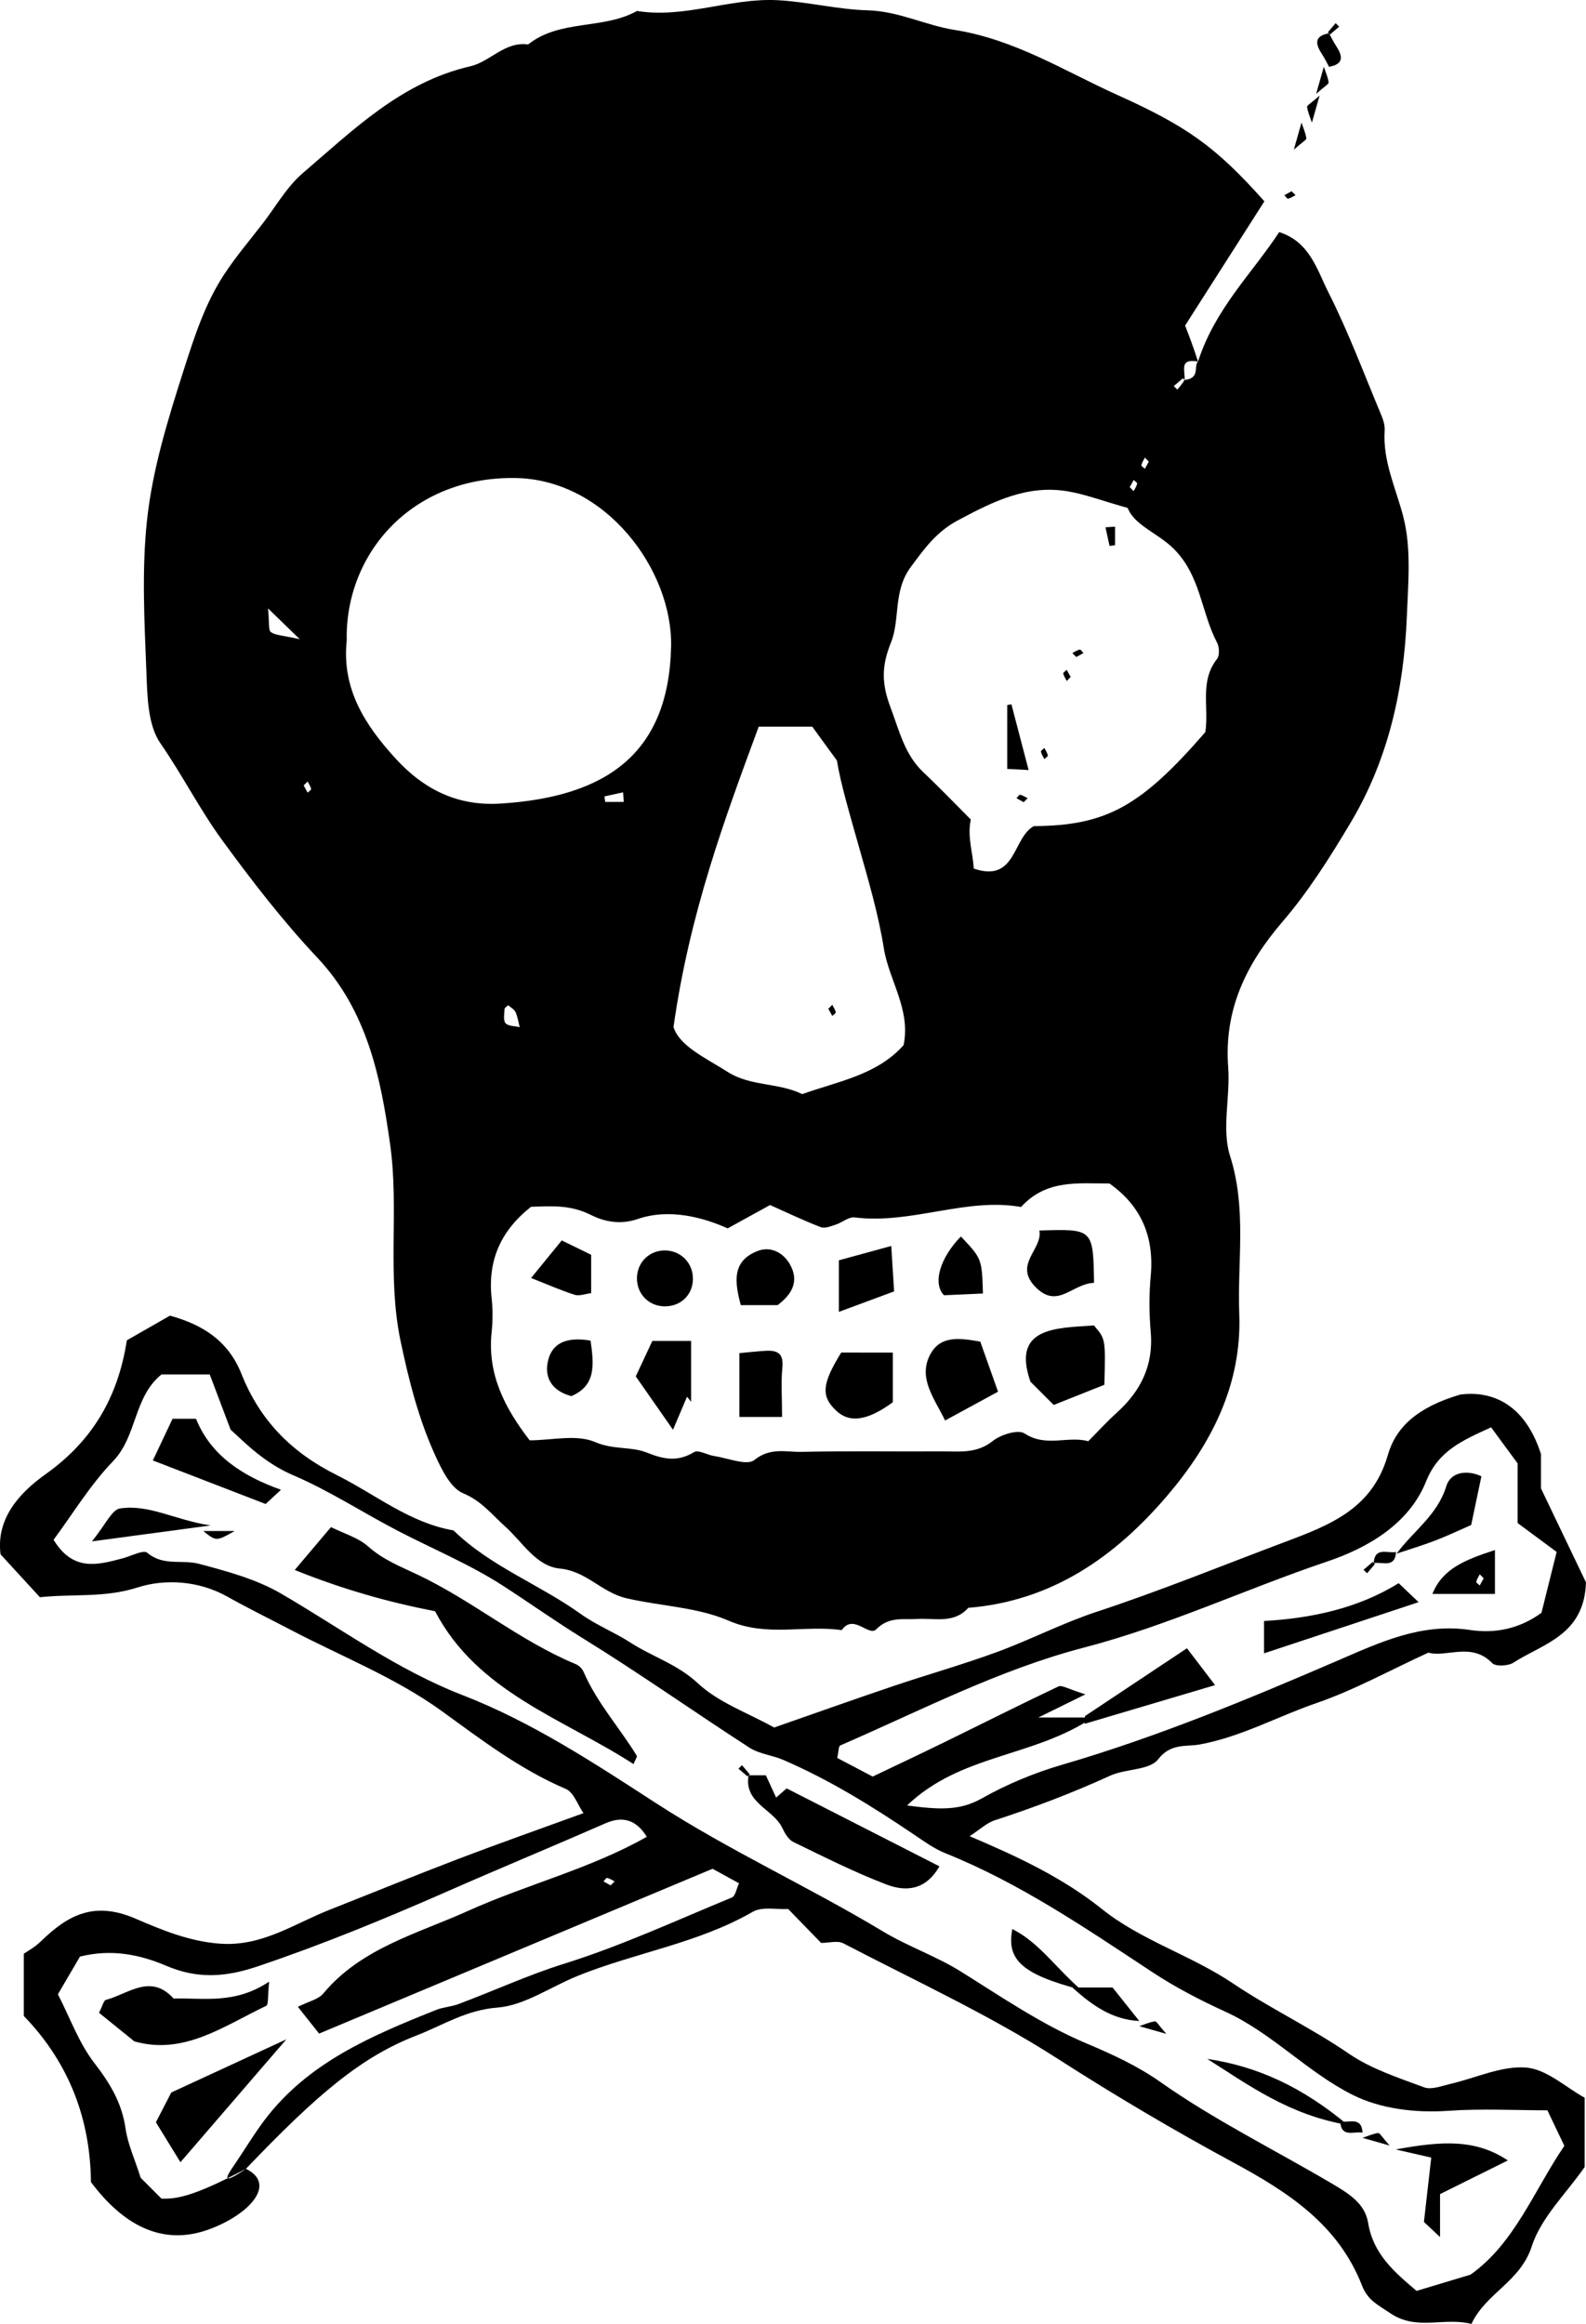 <?xml version="1.0" encoding="utf-8"?>
<!-- Generator: Adobe Illustrator 16.0.5, SVG Export Plug-In . SVG Version: 6.00 Build 0)  -->
<!DOCTYPE svg PUBLIC "-//W3C//DTD SVG 1.1//EN" "http://www.w3.org/Graphics/SVG/1.1/DTD/svg11.dtd">
<svg version="1.1" id="skull" xmlns="http://www.w3.org/2000/svg" xmlns:xlink="http://www.w3.org/1999/xlink" x="0px" y="0px"
	 width="142.079px" height="208.115px" viewBox="0 0 142.079 208.115" enable-background="new 0 0 142.079 208.115"
	 xml:space="preserve">
<g id="l5WMpz_1_">
	<g>
		<g>
			<path fill="none" d="M118.214,8.559c-0.765,0.68-1.141,0.879-1.121,1.021c0.068,0.478,0.277,0.936,0.433,1.401
				c0.171-0.603,0.343-1.205-1.62,2.423c0.765-0.68,1.141-0.879,1.121-1.021c-0.068-0.478-0.277-0.936-0.433-1.401
				C116.423,11.584,116.251,12.187,118.214,8.559z M119.06,2.981c-1.372,0.245-1.218,0.981-0.623,1.885
				c0.234,0.354,0.417,0.742-0.531,3.538c0.765-0.68,1.141-0.879,1.121-1.021c-0.068-0.478-0.277-0.936-0.433-1.401
				c-0.171,0.603-0.343,1.205,0.466,0c1.372-0.245,1.218-0.981,0.623-1.885c-0.234-0.354-0.417-0.742-0.728-1.205
				c0.065,0.065,0.13,0.13,0.194,0.195c0.273-0.232,0.545-0.465,0.818-0.697c-0.105-0.105-0.211-0.21-0.316-0.315
				C119.419,2.346,119.187,2.619,119.06,2.981z M25.174,191.544c3.31-4.078,7.236-7.365,12.134-9.26
				c2.358-0.912,4.449-2.287,7.239-2.5c2.441-0.186,4.816-1.883,7.247-2.859c5.15-2.07,10.743-2.9,15.635-5.717
				c0.865-0.498,2.192-0.193,3.179-0.252c1.1,1.132,2.027,2.086,2.952,3.037c0.684,0,1.472-0.236,1.994,0.037
				c6.444,3.359,13.096,6.412,19.189,10.328c5.127,3.294,10.379,6.398,15.697,9.271c5.025,2.715,9.443,5.596,11.578,11.057
				c0.52,1.329,1.441,1.729,2.511,2.455c2.396,1.629,4.798,0.329,7.286,0.973c1.295-2.773,4.374-3.766,5.404-6.949
				c0.838-2.592,3.085-4.727,4.737-7.105c0-1.845,0-3.818,0-6.207c-1.681-0.922-3.407-2.559-5.249-2.701
				c-2.215-0.17-4.525,0.948-6.803,1.471c-0.77,0.178-1.679,0.543-2.33,0.3c-2.304-0.858-4.73-1.64-6.729-3.009
				c-3.358-2.301-7.053-4.051-10.37-6.282c-3.789-2.55-8.221-3.845-11.761-6.675c-3.517-2.811-7.525-4.688-11.851-6.523
				c0.914-0.593,1.523-1.188,2.248-1.424c3.523-1.146,6.972-2.455,10.345-3.996c1.394-0.637,3.534-0.473,4.294-1.467
				c1.121-1.465,2.557-1.116,3.691-1.321c3.725-0.673,6.988-2.512,10.488-3.712c3.338-1.145,6.47-2.885,10.029-4.519
				c1.592,0.47,3.865-0.981,5.717,0.939c0.311,0.321,1.431,0.264,1.904-0.042c2.645-1.705,6.342-2.439,6.498-7.188
				c-1.047-2.184-2.312-4.826-4.032-8.418c0-0.506,0-2.168,0-3.072c-1.536-4.785-4.696-5.646-7.2-5.336
				c-3.871,1.13-5.799,2.925-6.518,5.422c-1.37,4.765-5.057,6.224-9.17,7.768c-5.623,2.109-11.182,4.383-16.896,6.264
				c-3.062,1.008-5.959,2.512-8.99,3.625c-3.042,1.115-6.17,1.994-9.242,3.033c-3.588,1.212-7.155,2.484-10.678,3.711
				c-2.335-1.301-4.974-2.224-6.845-3.97c-1.826-1.704-4.089-2.378-6.059-3.653c-1.403-0.909-3.005-1.529-4.434-2.553
				c-3.687-2.643-8.069-4.24-11.383-7.473c-3.956-0.686-6.998-3.23-10.454-4.953c-4.11-2.049-6.901-4.932-8.547-9.065
				c-1.163-2.921-3.405-4.389-6.404-5.216c-1.361,0.778-2.708,1.549-3.863,2.21c-0.805,5.21-3.165,9.067-7.293,12.001
				c-2.466,1.752-4.419,4.066-4.019,7.164c1.308,1.426,2.428,2.646,3.524,3.841c2.969-0.317,5.796,0.073,8.741-0.872
				c2.44-0.782,5.455-0.633,8.031,0.809c1.887,1.057,3.832,2.01,5.749,3.012c4.519,2.363,9.368,4.271,13.456,7.229
				c3.59,2.599,7.038,5.241,11.14,6.991c0.703,0.301,1.057,1.418,1.578,2.166c-3.93,1.433-7.565,2.71-11.165,4.082
				c-3.883,1.481-7.731,3.056-11.598,4.58c-3.176,1.253-6.026,3.294-9.779,3.029c-2.756-0.193-5.273-1.245-7.591-2.244
				c-3.7-1.594-6.043-0.333-8.473,2.033c-0.583,0.568-1.332,0.967-1.531,1.108c0,2.381,0,4.026,0,5.575
				c4.136,4.273,5.957,9.348,6.015,14.875c2.778,3.705,6.273,5.828,10.618,4.222C22.294,198.325,24.848,195.601,25.174,191.544z
				 M107.589,32.774c-0.748-1.895-1.139-2.887-1.426-3.616c2.441-3.826,4.795-7.513,7.102-11.128
				c-4.369-4.915-6.965-6.727-13.164-9.524c-4.781-2.158-9.2-4.984-14.627-5.833c-2.531-0.396-4.982-1.674-7.746-1.748
				c-2.701-0.072-5.381-0.767-8.086-0.907C65.422-0.2,61.338,1.676,57.062,0.981c-3.037,1.697-6.894,0.727-9.753,3
				c-2.094-0.291-3.402,1.547-5.18,1.956c-6.166,1.417-10.477,5.689-15.016,9.575c-1.426,1.221-2.4,2.973-3.571,4.49
				c-1.168,1.513-2.416,2.975-3.462,4.569c-1.708,2.603-2.66,5.558-3.603,8.499c-1.426,4.453-2.83,8.966-3.317,13.59
				c-0.469,4.449-0.225,8.991-0.049,13.483c0.085,2.182,0.115,4.769,1.257,6.419c1.971,2.847,3.533,5.943,5.561,8.717
				c2.65,3.624,5.412,7.207,8.486,10.469c4.492,4.768,5.7,10.772,6.539,16.78c0.809,5.793-0.309,11.698,0.936,17.602
				c0.751,3.557,1.621,6.977,3.112,10.238c0.58,1.27,1.376,2.9,2.489,3.359c1.641,0.676,2.579,1.916,3.761,2.973
				c1.557,1.394,2.769,3.563,4.909,3.768c2.375,0.227,3.72,2.139,5.957,2.658c3.055,0.709,6.355,0.793,9.138,2.002
				c3.448,1.499,6.8,0.367,10.146,0.855c1.051-1.521,2.419,0.611,3.098-0.078c1.146-1.166,2.391-0.846,3.656-0.922
				c1.58-0.096,3.299,0.447,4.584-1c7.482-0.608,13.129-4.544,17.821-10.041c3.983-4.667,6.696-9.977,6.454-16.291
				c-0.181-4.697,0.685-9.4-0.822-14.125c-0.771-2.42,0.028-5.301-0.17-7.952c-0.383-5.135,1.585-9.209,4.859-13.025
				c2.342-2.728,4.296-5.83,6.141-8.933c3.357-5.643,4.744-11.903,5.004-18.402c0.119-2.966,0.41-6.073-0.303-8.881
				c-0.657-2.583-1.867-5.007-1.685-7.785c0.03-0.449-0.119-0.942-0.298-1.367c-1.547-3.691-2.949-7.458-4.75-11.022
				c-1.003-1.982-1.654-4.503-4.398-5.372C112.124,24.541,108.86,27.628,107.589,32.774z M115.704,17.125
				c-0.21,0.116-0.428,0.236-0.645,0.356c0.111,0.111,0.246,0.331,0.328,0.312c0.236-0.052,0.449-0.201,0.672-0.312
				C115.948,17.37,115.837,17.259,115.704,17.125z"/>
			<path fill-rule="evenodd" clip-rule="evenodd" d="M107.324,32.378c1.536-4.75,4.8-7.837,7.271-11.591
				c2.744,0.869,3.396,3.389,4.398,5.372c1.801,3.564,3.203,7.331,4.75,11.022c0.179,0.425,0.328,0.918,0.298,1.367
				c-0.183,2.777,1.027,5.201,1.685,7.785c0.713,2.808,0.422,5.915,0.303,8.881c-0.26,6.499-1.646,12.76-5.004,18.402
				c-1.845,3.103-3.799,6.205-6.141,8.933c-3.274,3.816-5.242,7.89-4.859,13.025c0.198,2.651-0.602,5.532,0.17,7.952
				c1.507,4.725,0.642,9.428,0.822,14.125c0.242,6.314-2.471,11.624-6.454,16.291c-4.692,5.497-10.339,9.433-17.821,10.041
				c-1.285,1.447-3.004,0.904-4.584,1c-1.266,0.076-2.51-0.244-3.656,0.922c-0.679,0.689-2.047-1.443-3.098,0.078
				c-3.346-0.488-6.697,0.644-10.146-0.855c-2.783-1.209-6.083-1.293-9.138-2.002c-2.237-0.52-3.582-2.432-5.957-2.658
				c-2.14-0.204-3.352-2.374-4.909-3.768c-1.182-1.057-2.12-2.297-3.761-2.973c-1.113-0.459-1.909-2.09-2.489-3.359
				c-1.491-3.262-2.361-6.682-3.112-10.238c-1.245-5.903-0.127-11.809-0.936-17.602c-0.839-6.008-2.047-12.012-6.539-16.78
				c-3.074-3.262-5.836-6.846-8.486-10.469c-2.028-2.773-3.59-5.87-5.561-8.717c-1.143-1.65-1.172-4.237-1.257-6.419
				c-0.176-4.492-0.42-9.034,0.049-13.483c0.487-4.624,1.891-9.137,3.317-13.59c0.942-2.941,1.894-5.896,3.603-8.499
				c1.046-1.594,2.294-3.056,3.462-4.569c1.17-1.517,2.145-3.269,3.571-4.49c4.539-3.885,8.85-8.158,15.016-9.575
				c1.778-0.408,3.086-2.246,5.18-1.956c2.859-2.273,6.716-1.303,9.753-3c4.275,0.694,8.36-1.182,12.579-0.964
				c2.705,0.14,5.385,0.835,8.086,0.907c2.764,0.074,5.215,1.352,7.746,1.748c5.427,0.85,9.846,3.676,14.627,5.833
				c6.199,2.797,8.795,4.609,13.164,9.524c-2.307,3.615-4.66,7.302-7.102,11.128C106.45,29.887,106.841,30.879,107.324,32.378
				c-1.761-0.311-1.114,0.846-1.212,1.649c-0.014-0.02-0.078-0.085-0.143-0.15c-0.273,0.232-0.545,0.464-0.818,0.697
				c0.105,0.105,0.211,0.21,0.316,0.315c0.232-0.272,0.465-0.545,0.645-0.862C107.556,33.896,106.909,32.739,107.324,32.378z
				 M91.468,108.087c-4.945-0.875-9.811,1.568-14.911,0.935c-0.531-0.066-1.122,0.465-1.706,0.652
				c-0.432,0.14-0.971,0.358-1.336,0.217c-1.579-0.613-3.11-1.347-4.532-1.979c-1.383,0.762-2.603,1.434-3.796,2.091
				c-2.149-0.968-5.221-1.822-8.063-0.837c-1.735,0.602-3.245,0.109-4.149-0.348c-1.924-0.975-3.694-0.796-5.402-0.75
				c-2.775,2.193-3.893,4.881-3.529,8.213c0.108,0.986,0.106,2.006,0,2.994c-0.403,3.756,1.152,6.792,3.405,9.707
				c1.98,0,4.209-0.564,5.876,0.161c1.61,0.7,3.22,0.378,4.615,0.936c1.559,0.623,2.769,0.845,4.241-0.042
				c0.386-0.231,1.179,0.26,1.794,0.352c1.231,0.183,2.937,0.896,3.608,0.354c1.428-1.155,2.837-0.695,4.23-0.727
				c4.163-0.094,8.328-0.015,12.493-0.043c1.585-0.012,3.171,0.241,4.63-0.932c0.715-0.575,2.273-1.053,2.853-0.671
				c1.91,1.262,3.89,0.188,5.698,0.694c0.898-0.902,1.686-1.766,2.55-2.546c2.156-1.948,3.313-4.257,3.049-7.251
				c-0.146-1.652-0.153-3.34,0-4.992c0.325-3.524-0.856-6.287-3.698-8.292C96.581,105.993,93.753,105.589,91.468,108.087z
				 M101.02,45.488c-2.319-0.658-3.792-1.214-5.314-1.48c-3.668-0.642-6.738,0.904-9.888,2.586
				c-1.949,1.041-2.983,2.508-4.223,4.177c-1.619,2.181-0.934,4.678-1.781,6.773c-0.869,2.151-0.833,3.706-0.021,5.856
				c0.785,2.078,1.247,4.177,2.938,5.771c1.451,1.366,2.828,2.81,4.238,4.22c-0.337,1.538,0.195,2.986,0.261,4.391
				c3.819,1.311,3.468-2.759,5.382-3.8c6.481-0.047,9.578-1.744,15.363-8.417c0.352-2.178-0.537-4.542,1.051-6.555
				c0.242-0.308,0.21-1.063,0.005-1.454c-1.433-2.725-1.462-6.004-3.886-8.412C103.72,47.728,101.635,47.06,101.02,45.488z
				 M31.061,57.35c-0.454,4.308,1.596,7.549,4.411,10.615c2.572,2.801,5.598,4.228,9.331,3.999
				c9.623-0.59,15.104-4.563,15.316-14.056c0.152-6.828-5.836-15.031-14.051-15.104C36.817,42.721,30.899,49.635,31.061,57.35z
				 M60.335,91.974c0.549,1.71,2.815,2.728,4.867,4.028c2.055,1.303,4.558,0.933,6.659,1.979c3.204-1.145,6.692-1.701,9.085-4.386
				c0.661-3.196-1.308-5.797-1.769-8.672c-0.499-3.113-1.391-6.11-2.23-9.087c-0.803-2.844-1.639-5.66-1.975-7.73
				c-1.093-1.5-1.77-2.43-2.21-3.034c-1.777,0-3.082,0-4.795,0C64.888,73.412,61.775,81.786,60.335,91.974z M26.851,57.242
				c-1.319-1.282-1.825-1.774-2.84-2.76c0.131,1.302,0.018,1.949,0.253,2.122C24.664,56.896,25.282,56.888,26.851,57.242z
				 M45.522,90.019c-0.113,0.113-0.318,0.223-0.323,0.34c-0.02,0.436-0.134,1.017,0.092,1.272c0.244,0.275,0.831,0.246,1.268,0.35
				c-0.12-0.453-0.185-0.93-0.378-1.349C46.065,90.38,45.75,90.218,45.522,90.019z M55.876,71.811
				c-0.019-0.285-0.037-0.571-0.056-0.856c-0.557,0.121-1.114,0.243-1.67,0.364c0.022,0.164,0.044,0.328,0.066,0.492
				C54.77,71.811,55.323,71.811,55.876,71.811z M102.915,41.337c-0.133-0.134-0.244-0.245-0.355-0.356
				c-0.111,0.222-0.26,0.436-0.312,0.671c-0.019,0.082,0.201,0.217,0.312,0.329C102.68,41.764,102.8,41.547,102.915,41.337z
				 M101.204,43.625c0.133,0.134,0.244,0.245,0.355,0.356c0.111-0.222,0.26-0.436,0.312-0.671c0.019-0.082-0.201-0.217-0.312-0.329
				C101.439,43.199,101.319,43.416,101.204,43.625z M27.204,70.337c0.116,0.209,0.236,0.427,0.356,0.644
				c0.111-0.111,0.331-0.247,0.312-0.329c-0.052-0.235-0.201-0.449-0.312-0.671C27.448,70.093,27.337,70.204,27.204,70.337z"/>
			<path fill-rule="evenodd" clip-rule="evenodd" d="M22.034,194.219c2.813,1.382,0.26,4.105-3.269,5.41
				c-4.344,1.606-7.84-0.517-10.618-4.222c-0.058-5.527-1.878-10.602-6.015-14.875c0-1.549,0-3.194,0-5.575
				c0.199-0.142,0.948-0.54,1.531-1.108c2.43-2.366,4.773-3.627,8.473-2.033c2.318,0.999,4.835,2.051,7.591,2.244
				c3.752,0.265,6.603-1.776,9.779-3.029c3.867-1.524,7.714-3.099,11.598-4.58c3.599-1.372,7.234-2.649,11.165-4.082
				c-0.521-0.748-0.875-1.865-1.578-2.166c-4.102-1.75-7.55-4.393-11.14-6.991c-4.088-2.959-8.937-4.866-13.456-7.229
				c-1.917-1.002-3.862-1.955-5.749-3.012c-2.576-1.441-5.591-1.591-8.031-0.809c-2.945,0.945-5.771,0.555-8.741,0.872
				c-1.096-1.194-2.216-2.415-3.524-3.841c-0.4-3.098,1.552-5.412,4.019-7.164c4.128-2.934,6.488-6.791,7.293-12.001
				c1.155-0.661,2.502-1.432,3.863-2.21c2.999,0.827,5.241,2.295,6.404,5.216c1.646,4.134,4.437,7.017,8.547,9.065
				c3.456,1.723,6.498,4.268,10.454,4.953c3.314,3.232,7.696,4.83,11.383,7.473c1.429,1.023,3.031,1.644,4.434,2.553
				c1.97,1.275,4.233,1.949,6.059,3.653c1.871,1.746,4.51,2.669,6.845,3.97c3.522-1.227,7.09-2.499,10.678-3.711
				c3.072-1.039,6.2-1.918,9.242-3.033c3.031-1.113,5.928-2.617,8.99-3.625c5.715-1.881,11.273-4.154,16.896-6.264
				c4.113-1.544,7.8-3.003,9.17-7.768c0.719-2.497,2.646-4.292,6.518-5.422c2.504-0.311,5.664,0.551,7.2,5.336
				c0,0.904,0,2.566,0,3.072c1.72,3.592,2.985,6.234,4.032,8.418c-0.156,4.748-3.854,5.482-6.498,7.188
				c-0.474,0.306-1.594,0.363-1.904,0.042c-1.852-1.921-4.125-0.47-5.717-0.939c-3.56,1.634-6.691,3.374-10.029,4.519
				c-3.5,1.2-6.764,3.039-10.488,3.712c-1.135,0.205-2.57-0.144-3.691,1.321c-0.76,0.994-2.9,0.83-4.294,1.467
				c-3.373,1.541-6.821,2.85-10.345,3.996c-0.725,0.236-1.334,0.831-2.248,1.424c4.325,1.836,8.334,3.713,11.851,6.523
				c3.54,2.83,7.972,4.125,11.761,6.675c3.317,2.231,7.012,3.981,10.37,6.282c1.999,1.369,4.426,2.15,6.729,3.009
				c0.651,0.243,1.561-0.122,2.33-0.3c2.277-0.522,4.588-1.641,6.803-1.471c1.842,0.143,3.568,1.779,5.249,2.701
				c0,2.389,0,4.362,0,6.207c-1.652,2.379-3.899,4.514-4.737,7.105c-1.03,3.184-4.109,4.176-5.404,6.949
				c-2.488-0.644-4.891,0.656-7.286-0.973c-1.069-0.727-1.991-1.126-2.511-2.455c-2.135-5.461-6.553-8.342-11.578-11.057
				c-5.318-2.873-10.57-5.978-15.697-9.271c-6.094-3.916-12.745-6.969-19.189-10.328c-0.522-0.273-1.311-0.037-1.994-0.037
				c-0.925-0.951-1.853-1.905-2.952-3.037c-0.987,0.059-2.314-0.246-3.179,0.252c-4.892,2.816-10.484,3.646-15.635,5.717
				c-2.431,0.977-4.806,2.674-7.247,2.859c-2.791,0.213-4.881,1.588-7.239,2.5C32.41,184.179,28.484,187.466,22.034,194.219
				c-2.426,1.646-1.692,0.606-0.977-0.446c0.881-1.297,1.687-2.65,2.629-3.9c3.905-5.18,9.619-7.576,15.379-9.879
				c0.631-0.253,1.35-0.283,1.989-0.521c3.173-1.184,6.232-2.602,9.498-3.623c5.123-1.602,10.038-3.877,15.015-5.928
				c0.315-0.131,0.409-0.795,0.636-1.271c-1-0.549-1.892-1.037-2.37-1.3c-11.905,4.985-23.54,9.858-35.247,14.761
				c-0.632-0.798-1.206-1.521-1.901-2.399c0.982-0.495,1.839-0.664,2.271-1.185c3.392-4.084,8.471-5.371,12.947-7.393
				c5.281-2.384,11.011-3.79,16.038-6.649c-0.88-1.42-2.045-1.932-3.697-1.208c-4.649,2.037-9.341,3.977-13.988,6.02
				c-5.641,2.48-11.318,4.822-17.173,6.794c-2.93,0.987-5.414,1.132-8.218-0.063c-2.351-1-4.881-1.518-7.701-0.814
				c-0.613,1.047-1.301,2.221-1.977,3.375c1.08,2.102,1.878,4.361,3.27,6.162c1.401,1.814,2.468,3.582,2.792,5.874
				c0.193,1.362,0.802,2.667,1.352,4.399c0.37,0.37,1.076,1.076,1.87,1.871C15.69,196.894,16.998,196.894,22.034,194.219z
				 M97.902,153.806c-5.379,3.602-11.805,3.246-16.647,7.878c2.822,0.362,4.688,0.503,6.708-0.639
				c2.259-1.278,4.729-2.294,7.225-3.022c8.453-2.467,16.558-5.826,24.622-9.304c3.793-1.636,7.52-3.404,11.855-2.755
				c2.282,0.342,4.452-0.098,6.426-1.536c0.393-1.572,0.809-3.241,1.359-5.45c-1.175-0.869-2.368-1.754-3.496-2.588
				c0-2.186,0-4.157,0-5.34c-1.061-1.441-1.743-2.37-2.376-3.23c-2.577,1.178-4.722,2.086-5.824,4.84
				c-1.546,3.857-5.296,5.975-8.843,7.17c-7.306,2.463-14.296,5.761-21.805,7.713c-7.607,1.978-14.631,5.644-21.83,8.764
				c-0.168,0.073-0.149,0.58-0.271,1.121c0.993,0.521,2.046,1.074,3.172,1.666c2.097-1.003,4.188-1.983,6.263-2.998
				c3.463-1.693,6.904-3.428,10.387-5.078c0.293-0.139,0.824,0.225,2.41,0.713c-1.549,0.762-2.428,1.193-4.223,2.076
				C95.159,153.806,96.108,153.806,97.902,153.806z M4.799,137.89c1.764,2.895,3.985,2.24,6.193,1.66
				c0.751-0.197,1.856-0.79,2.2-0.498c1.439,1.225,3.127,0.591,4.625,0.988c2.52,0.67,5.139,1.373,7.363,2.669
				c5.358,3.122,10.401,6.823,16.225,9.078c6.269,2.427,11.872,6.133,17.41,9.718c6.554,4.241,13.62,7.448,20.269,11.449
				c2.238,1.348,4.771,2.216,6.986,3.597c3.691,2.301,7.266,4.763,11.312,6.464c2.269,0.953,4.559,2.014,6.559,3.424
				c4.853,3.42,10.171,6.039,15.263,9.037c1.609,0.947,3.064,1.82,3.354,3.572c0.468,2.83,2.346,4.406,4.342,6.105
				c1.617-0.486,3.104-0.934,4.832-1.454c3.945-2.786,5.691-7.546,8.408-11.538c-0.529-1.11-0.994-2.083-1.519-3.18
				c-2.915,0-5.905-0.162-8.87,0.045s-6.093-0.178-8.588-1.433c-4.08-2.052-7.211-5.534-11.396-7.446
				c-2.245-1.025-4.464-2.174-6.521-3.529c-5.974-3.934-11.87-7.977-18.562-10.66c-0.997-0.399-1.901-1.061-2.802-1.668
				c-3.737-2.525-7.562-4.896-11.714-6.688c-0.987-0.426-2.153-0.529-3.033-1.098c-5.001-3.231-9.869-6.676-14.934-9.801
				c-2.41-1.488-4.706-3.117-7.069-4.65c-2.961-1.921-6.273-3.301-9.425-4.931c-3.162-1.635-6.187-3.62-9.416-5.001
				c-2.688-1.148-4.411-3.002-5.631-4.09c-0.86-2.275-1.35-3.569-1.871-4.947c-1.47,0-2.92,0-4.323,0
				c-2.51,2.026-2.17,5.523-4.346,7.777C8.068,132.989,6.508,135.588,4.799,137.89z M54.704,168.837
				c0.134-0.134,0.245-0.244,0.356-0.355c-0.222-0.111-0.436-0.261-0.671-0.312c-0.082-0.02-0.217,0.201-0.329,0.312
				C54.277,168.601,54.494,168.722,54.704,168.837z"/>
			<path fill-rule="evenodd" clip-rule="evenodd" d="M119.06,5.981c-0.206-0.373-0.389-0.76-0.623-1.115
				c-0.595-0.904-0.749-1.641,0.623-1.885c0.206,0.373,0.389,0.76,0.623,1.115C120.277,5,120.432,5.737,119.06,5.981z"/>
			<path fill-rule="evenodd" clip-rule="evenodd" d="M118.214,8.559c-0.346,1.218-0.518,1.82-0.688,2.423
				c-0.155-0.465-0.364-0.923-0.433-1.401C117.073,9.438,117.449,9.239,118.214,8.559z"/>
			<path fill-rule="evenodd" clip-rule="evenodd" d="M115.905,13.404c0.346-1.218,0.518-1.82,0.688-2.423
				c0.155,0.465,0.364,0.923,0.433,1.401C117.046,12.525,116.67,12.724,115.905,13.404z"/>
			<path fill-rule="evenodd" clip-rule="evenodd" d="M117.905,8.404c0.346-1.218,0.518-1.82,0.688-2.423
				c0.155,0.465,0.364,0.923,0.433,1.401C119.046,7.525,118.67,7.724,117.905,8.404z"/>
			<path fill-rule="evenodd" clip-rule="evenodd" d="M115.704,17.125c0.133,0.134,0.244,0.245,0.355,0.356
				c-0.223,0.111-0.436,0.26-0.672,0.312c-0.082,0.019-0.217-0.201-0.328-0.312C115.276,17.361,115.494,17.241,115.704,17.125z"/>
			<path fill-rule="evenodd" clip-rule="evenodd" d="M118.955,2.891c0.231-0.272,0.464-0.545,0.696-0.817
				c0.105,0.105,0.211,0.21,0.316,0.315c-0.273,0.232-0.545,0.465-0.818,0.697C119.085,3.021,119.021,2.956,118.955,2.891z"/>
			<path fill-rule="evenodd" clip-rule="evenodd" fill="none" d="M91.468,108.087c2.285-2.498,5.113-2.095,7.92-2.104
				c2.842,2.005,4.023,4.768,3.698,8.292c-0.153,1.652-0.146,3.34,0,4.992c0.265,2.994-0.893,5.303-3.049,7.251
				c-0.864,0.78-1.651,1.644-2.55,2.546c-1.809-0.507-3.788,0.567-5.698-0.694c-0.579-0.382-2.138,0.096-2.853,0.671
				c-1.459,1.173-3.045,0.92-4.63,0.932c-4.165,0.028-8.33-0.051-12.493,0.043c-1.393,0.031-2.803-0.429-4.23,0.727
				c-0.671,0.543-2.376-0.171-3.608-0.354c-0.616-0.092-1.409-0.583-1.794-0.352c-1.473,0.887-2.682,0.665-4.241,0.042
				c-1.395-0.558-3.005-0.235-4.615-0.936c-1.667-0.726-3.896-0.161-5.876-0.161c-2.253-2.915-3.808-5.951-3.405-9.707
				c0.106-0.988,0.107-2.008,0-2.994c-0.364-3.332,0.754-6.02,3.529-8.213c1.708-0.046,3.478-0.225,5.402,0.75
				c0.904,0.457,2.414,0.949,4.149,0.348c2.843-0.985,5.915-0.131,8.063,0.837c1.193-0.657,2.414-1.329,3.796-2.091
				c1.421,0.633,2.953,1.366,4.532,1.979c0.365,0.142,0.904-0.077,1.336-0.217c0.584-0.188,1.175-0.719,1.706-0.652
				C81.657,109.656,86.522,107.212,91.468,108.087z M94.394,125.816c1.855-0.74,3.266-1.301,4.539-1.809
				c0.109-4.107,0.109-4.107-0.939-5.311c-3.438,0.232-7.381,0.166-5.684,5.035C93.112,124.534,93.812,125.233,94.394,125.816z
				 M79.983,121.126c-1.86,0-3.289,0-4.624,0c-1.733,2.803-1.816,3.896-0.474,5.182c1.209,1.156,2.799,0.939,5.098-0.733
				C79.983,124.188,79.983,122.757,79.983,121.126z M84.665,127.207c1.504-0.818,2.994-1.629,4.741-2.58
				c-0.587-1.654-1.097-3.094-1.591-4.484c-1.742-0.299-3.529-0.604-4.465,1.117C82.202,123.374,83.669,125.169,84.665,127.207z
				 M98.007,114.879c-0.075-4.839-0.075-4.839-4.898-4.685c0.324,1.719-2.426,3.057-0.26,5.146
				C94.788,117.21,96.054,114.955,98.007,114.879z M58.438,120.083c-0.48,1.027-0.936,2.002-1.484,3.175
				c0.891,1.276,1.835,2.631,3.335,4.78c0.592-1.395,0.924-2.178,1.257-2.96c0.122,0.151,0.244,0.304,0.366,0.456
				c0-1.787,0-3.574,0-5.451C60.65,120.083,59.531,120.083,58.438,120.083z M70.06,126.89c0-1.775-0.105-3.107,0.027-4.415
				c0.157-1.539-0.731-1.575-1.802-1.491c-0.753,0.059-1.505,0.14-2.05,0.191c0,2.127,0,3.903,0,5.715
				C67.521,126.89,68.631,126.89,70.06,126.89z M69.657,116.878c1.256-0.938,1.979-2.121,1.104-3.659
				c-0.603-1.058-1.723-1.634-2.869-1.199c-2.362,0.896-2.07,2.826-1.53,4.858C67.449,116.878,68.547,116.878,69.657,116.878z
				 M75.149,117.48c1.977-0.732,3.396-1.259,4.948-1.834c-0.079-1.264-0.155-2.477-0.255-4.068c-1.862,0.51-3.323,0.908-4.693,1.283
				C75.149,114.458,75.149,115.56,75.149,117.48z M59.434,111.982c-1.358,0.06-2.374,1.13-2.374,2.5c0,1.371,1.017,2.44,2.376,2.5
				c1.614,0.07,2.781-1.153,2.624-2.751C61.928,112.893,60.794,111.921,59.434,111.982z M52.958,112.369
				c-0.85-0.415-1.679-0.82-2.635-1.287c-0.798,0.979-1.687,2.066-2.748,3.367c1.614,0.634,2.742,1.137,3.913,1.504
				c0.406,0.127,0.918-0.082,1.47-0.147C52.958,114.57,52.958,113.453,52.958,112.369z M86.079,110.726
				c-1.879,1.934-2.549,4.197-1.514,5.267c1.061-0.047,2.279-0.101,3.489-0.155C87.962,112.724,87.962,112.724,86.079,110.726z
				 M52.907,120.055c-1.965-0.337-3.371,0.095-3.792,1.717c-0.396,1.522,0.27,2.782,2.069,3.252
				C53.402,124.083,53.209,122.221,52.907,120.055z"/>
			<path fill-rule="evenodd" clip-rule="evenodd" fill="none" d="M101.02,45.488c0.615,1.572,2.7,2.24,4.126,3.655
				c2.424,2.408,2.453,5.687,3.886,8.412c0.205,0.39,0.237,1.146-0.005,1.454c-1.588,2.014-0.699,4.377-1.05,6.555
				c-5.786,6.674-8.883,8.37-15.364,8.417c-1.914,1.041-1.562,5.111-5.382,3.8c-0.065-1.404-0.598-2.853-0.261-4.391
				c-1.41-1.41-2.787-2.854-4.238-4.22c-1.691-1.594-2.153-3.693-2.938-5.771c-0.812-2.15-0.849-3.705,0.021-5.856
				c0.848-2.095,0.162-4.592,1.781-6.773c1.239-1.668,2.273-3.136,4.223-4.177c3.149-1.683,6.22-3.229,9.888-2.586
				C97.228,44.274,98.7,44.83,101.02,45.488z M92.146,68.96c-0.594-2.271-1.066-4.08-1.539-5.888
				c-0.126,0.021-0.251,0.042-0.376,0.063c0,1.877,0,3.755,0,5.722C90.788,68.887,91.233,68.911,92.146,68.96z M99.889,47.165
				c-0.285,0.019-0.571,0.037-0.856,0.056c0.121,0.557,0.243,1.114,0.364,1.67c0.164-0.022,0.328-0.044,0.492-0.066
				C99.889,48.271,99.889,47.718,99.889,47.165z M96.415,58.837c0.21-0.116,0.428-0.236,0.645-0.356
				c-0.111-0.111-0.246-0.331-0.328-0.312c-0.236,0.052-0.449,0.201-0.672,0.312C96.171,58.593,96.282,58.704,96.415,58.837z
				 M95.915,60.625c-0.115-0.209-0.235-0.427-0.355-0.644c-0.111,0.111-0.331,0.247-0.312,0.329
				c0.053,0.235,0.201,0.449,0.312,0.671C95.671,60.87,95.782,60.759,95.915,60.625z M93.56,66.981
				c-0.111,0.111-0.331,0.247-0.312,0.329c0.053,0.235,0.201,0.449,0.312,0.671c0.111-0.111,0.331-0.247,0.312-0.329
				C93.819,67.417,93.671,67.204,93.56,66.981z M91.704,71.837c0.133-0.134,0.244-0.245,0.355-0.356
				c-0.223-0.111-0.436-0.26-0.672-0.312c-0.082-0.019-0.217,0.201-0.328,0.312C91.276,71.602,91.494,71.722,91.704,71.837z"/>
			<path fill-rule="evenodd" clip-rule="evenodd" fill="none" d="M31.061,57.35c-0.162-7.715,5.757-14.629,15.007-14.546
				c8.215,0.073,14.204,8.276,14.051,15.104c-0.212,9.493-5.693,13.466-15.316,14.056c-3.733,0.229-6.759-1.197-9.331-3.999
				C32.657,64.899,30.606,61.658,31.061,57.35z"/>
			<path fill-rule="evenodd" clip-rule="evenodd" fill="none" d="M60.335,91.974c1.44-10.188,4.553-18.562,7.633-26.902
				c1.714,0,3.018,0,4.795,0c0.44,0.604,1.117,1.533,2.21,3.034c0.336,2.071,1.172,4.886,1.975,7.73
				c0.84,2.977,1.731,5.974,2.23,9.087c0.461,2.875,2.43,5.476,1.769,8.672c-2.394,2.685-5.882,3.242-9.085,4.386
				c-2.102-1.046-4.604-0.676-6.659-1.979C63.15,94.702,60.884,93.685,60.335,91.974z M74.204,90.337
				c0.115,0.209,0.235,0.427,0.355,0.644c0.111-0.111,0.331-0.247,0.312-0.329c-0.053-0.235-0.201-0.449-0.312-0.671
				C74.448,90.093,74.337,90.204,74.204,90.337z"/>
			<path fill-rule="evenodd" clip-rule="evenodd" fill="none" d="M26.851,57.242c-1.569-0.354-2.188-0.347-2.587-0.639
				c-0.235-0.172-0.122-0.82-0.253-2.122C25.026,55.468,25.532,55.96,26.851,57.242z"/>
			<path fill-rule="evenodd" clip-rule="evenodd" fill="none" d="M45.523,90.017c0.227,0.201,0.542,0.363,0.658,0.615
				c0.193,0.419,0.259,0.896,0.378,1.349c-0.437-0.104-1.024-0.075-1.268-0.35c-0.227-0.256-0.112-0.837-0.092-1.272
				C45.204,90.241,45.409,90.132,45.523,90.017z"/>
			<path fill-rule="evenodd" clip-rule="evenodd" fill="none" d="M107.06,31.981c-0.15,0.758,0.496,1.915-1,2
				C106.21,33.224,105.563,32.067,107.06,31.981z"/>
			<path fill-rule="evenodd" clip-rule="evenodd" fill="none" d="M55.876,71.811c-0.553,0-1.107,0-1.66,0
				c-0.022-0.164-0.044-0.328-0.066-0.492c0.557-0.121,1.114-0.243,1.67-0.364C55.839,71.24,55.858,71.525,55.876,71.811z"/>
			<path fill-rule="evenodd" clip-rule="evenodd" fill="none" d="M106.164,34.072c-0.231,0.272-0.464,0.545-0.696,0.817
				c-0.105-0.105-0.211-0.21-0.316-0.315c0.273-0.232,0.545-0.465,0.818-0.697C106.034,33.942,106.099,34.007,106.164,34.072z"/>
			<path fill-rule="evenodd" clip-rule="evenodd" fill="none" d="M102.915,41.337c-0.115,0.209-0.235,0.427-0.355,0.644
				c-0.111-0.111-0.331-0.247-0.312-0.329c0.053-0.235,0.201-0.449,0.312-0.671C102.671,41.093,102.782,41.204,102.915,41.337z"/>
			<path fill-rule="evenodd" clip-rule="evenodd" fill="none" d="M101.204,43.625c0.115-0.209,0.235-0.427,0.355-0.644
				c0.111,0.111,0.331,0.247,0.312,0.329c-0.053,0.235-0.201,0.449-0.312,0.671C101.448,43.87,101.337,43.759,101.204,43.625z"/>
			<path fill-rule="evenodd" clip-rule="evenodd" fill="none" d="M27.204,70.337c0.134-0.134,0.245-0.245,0.356-0.356
				c0.111,0.222,0.26,0.436,0.312,0.671c0.019,0.082-0.201,0.217-0.312,0.329C27.439,70.764,27.319,70.547,27.204,70.337z"/>
			<path fill-rule="evenodd" clip-rule="evenodd" fill="none" d="M4.799,137.89c1.709-2.302,3.269-4.901,5.32-7.027
				c2.176-2.254,1.836-5.751,4.346-7.777c1.403,0,2.853,0,4.323,0c0.521,1.378,1.011,2.672,1.871,4.947
				c1.22,1.088,2.943,2.941,5.631,4.09c3.229,1.381,6.254,3.366,9.416,5.001c3.152,1.63,6.464,3.01,9.425,4.931
				c2.363,1.533,4.659,3.162,7.069,4.65c5.064,3.125,9.932,6.569,14.934,9.801c0.88,0.568,2.045,0.672,3.033,1.098
				c4.152,1.791,7.977,4.162,11.714,6.688c0.9,0.607,1.805,1.269,2.802,1.668c6.692,2.684,12.589,6.727,18.562,10.66
				c2.058,1.355,4.276,2.504,6.521,3.529c4.185,1.912,7.315,5.395,11.396,7.446c2.495,1.255,5.623,1.64,8.588,1.433
				s5.955-0.045,8.87-0.045c0.524,1.097,0.989,2.069,1.519,3.18c-2.717,3.992-4.463,8.752-8.408,11.538
				c-1.728,0.521-3.215,0.968-4.832,1.454c-1.996-1.699-3.874-3.275-4.342-6.105c-0.289-1.752-1.744-2.625-3.354-3.572
				c-5.092-2.998-10.41-5.617-15.263-9.037c-2-1.41-4.29-2.471-6.559-3.424c-4.046-1.701-7.62-4.163-11.312-6.464
				c-2.216-1.381-4.748-2.249-6.986-3.597c-6.648-4.001-13.714-7.208-20.269-11.449c-5.538-3.585-11.141-7.291-17.41-9.718
				c-5.824-2.255-10.866-5.956-16.225-9.078c-2.224-1.296-4.843-1.999-7.363-2.669c-1.497-0.397-3.186,0.236-4.625-0.988
				c-0.344-0.292-1.449,0.301-2.2,0.498C8.784,140.13,6.563,140.785,4.799,137.89z M124.482,192.136
				c-0.681-0.766-0.879-1.142-1.021-1.121c-0.478,0.067-0.936,0.277-1.401,0.432c0.603,0.172,1.205,0.344,0-0.465
				c-0.086-1.496-1.242-0.85-1.326-0.691c-4.075-3.395-8.058-5.236-12.585-5.914c3.739,2.362,7.337,5.027,11.911,5.605
				C120.146,191.478,121.302,190.832,124.482,192.136z M104.482,182.136c-0.681-0.766-0.879-1.142-1.021-1.121
				c-0.478,0.067-0.937,0.277-1.401,0.432c0.603,0.172,1.205,0.344,0-0.465c-0.839-1.052-1.678-2.104-2.395-3
				c-1.408,0-2.506,0-2.83,0.202c-2.374-2.094-3.756-4.219-6.146-5.437c-0.543,2.756,0.868,4.059,5.371,5.234
				C97.782,179.535,99.614,180.871,104.482,182.136z M18.212,137.105c1.154,0.93,1.154,0.93,2.813,0c-1.135,0-2.05,0-2.162-0.499
				c-3.194-0.479-5.493-1.917-8.114-1.522c-0.738,0.111-1.291,1.452-2.52,2.949C12.14,137.508,15.079,137.115,18.212,137.105z
				 M66.969,159.085c0.065-0.064,0.13-0.129,0.195-0.194c-0.232-0.272-0.464-0.545-0.697-0.817c-0.105,0.105-0.21,0.211-0.315,0.315
				c0.272,0.232,0.545,0.465,0.908,0.593c-0.432,2.482,2.206,3.007,3.016,4.705c0.228,0.478,0.554,1.053,0.99,1.264
				c2.75,1.337,5.492,2.721,8.344,3.809c1.676,0.641,3.49,0.573,4.746-1.627c-4.533-2.312-9.055-4.618-13.685-6.979
				c-0.201,0.175-0.543,0.474-0.943,0.821c-0.31-0.672-0.62-1.344-0.92-1.992C68.052,158.982,67.556,158.982,66.969,159.085z
				 M56.755,157.976c0.188-0.463,0.338-0.662,0.291-0.74c-1.547-2.527-3.573-4.75-4.763-7.509c-0.123-0.284-0.413-0.579-0.697-0.696
				c-5.047-2.094-9.25-5.68-14.15-8.004c-1.566-0.742-3.119-1.346-4.455-2.538c-0.884-0.789-2.154-1.146-3.331-1.736
				c-1.034,1.223-1.948,2.304-3.249,3.843c4.358,1.749,8.346,2.87,12.575,3.695C42.771,151.539,50.375,153.861,56.755,157.976z
				 M13.693,130.785c3.524,1.361,6.789,2.621,10.103,3.901c0.317-0.294,0.798-0.741,1.375-1.276
				c-3.436-1.225-6.28-3.051-7.614-6.359c-0.849,0-1.493,0-2.099,0C14.965,128.094,14.506,129.066,13.693,130.785z M128.215,193.214
				c-0.218,1.92-0.422,3.713-0.655,5.771c0.139,0.129,0.588,0.547,1.443,1.344c0-1.657,0-2.897,0-3.843
				c2.27-1.125,4.148-2.059,6.075-3.016c-2.878-1.912-5.85-1.759-10.049-0.981C126.607,192.847,127.057,192.951,128.215,193.214z"/>
			<path fill-rule="evenodd" clip-rule="evenodd" fill="none" d="M97.55,153.742c-1.441,0.064-2.391,0.064-4.535,0.064
				c1.795-0.883,2.674-1.314,4.223-2.076c-1.586-0.488-2.117-0.852-2.41-0.713c-3.482,1.65-6.924,3.385-10.387,5.078
				c-2.074,1.015-4.166,1.995-6.263,2.998c-1.126-0.592-2.179-1.145-3.172-1.666c0.121-0.541,0.103-1.048,0.271-1.121
				c7.199-3.12,14.223-6.786,21.83-8.764c7.509-1.952,14.499-5.25,21.805-7.713c3.547-1.195,7.297-3.312,8.843-7.17
				c1.103-2.754,3.247-3.662,5.824-4.84c0.633,0.86,1.315,1.789,2.376,3.23c0,1.183,0,3.154,0,5.34
				c1.128,0.834,2.321,1.719,3.496,2.588c-0.551,2.209-0.967,3.878-1.359,5.45c-1.974,1.438-4.144,1.878-6.426,1.536
				c-4.336-0.649-8.062,1.119-11.855,2.755c-8.064,3.478-16.169,6.837-24.622,9.304c-2.495,0.729-4.966,1.744-7.225,3.022
				c-2.02,1.142-3.886,1.001-6.708,0.639C86.098,157.052,92.523,157.408,97.55,153.742c-0.361,0.166-0.369,0.396-0.377,0.625
				c3.979-1.18,7.957-2.359,11.675-3.462c-0.868-1.138-1.644-2.155-2.517-3.302C103.104,149.75,100.15,151.714,97.55,153.742z
				 M123.06,139.982c0.758-0.15,1.914,0.496,2.05-0.852c1.153-0.385,2.32-0.732,3.454-1.168c1.126-0.433,2.218-0.955,3.23-1.396
				c0.301-1.432,0.604-2.881,0.916-4.361c-1.197-0.565-2.729-0.457-3.143,0.881c-0.803,2.604-2.934,3.996-4.508,5.896
				c-0.758,0.15-1.914-0.496-1.896,1.09c-0.065-0.064-0.13-0.13-0.194-0.195c-0.273,0.232-0.545,0.465-0.818,0.697
				c0.105,0.105,0.211,0.211,0.316,0.315C122.7,140.617,122.933,140.344,123.06,139.982z M125.294,141.775
				c-3.719,2.31-7.939,3.152-12.057,3.387c0,1.125,0,1.9,0,2.896c4.723-1.563,9.217-3.051,13.844-4.582
				C126.411,142.837,125.94,142.391,125.294,141.775z M133.922,138.81c-2.654,0.863-4.694,1.658-5.603,3.93c2,0,3.871,0,5.603,0
				C133.922,141.4,133.922,140.302,133.922,138.81z"/>
			<path fill-rule="evenodd" clip-rule="evenodd" fill="none" d="M18.895,196.894c-1.896,0-3.204,0-4.423,0
				c-0.794-0.795-1.5-1.501-1.87-1.871c-0.55-1.732-1.159-3.037-1.352-4.399c-0.324-2.292-1.391-4.06-2.792-5.874
				c-1.392-1.801-2.189-4.061-3.27-6.162c0.676-1.154,1.364-2.328,1.977-3.375c2.82-0.703,5.351-0.186,7.701,0.814
				c2.804,1.195,5.288,1.051,8.218,0.063c5.855-1.972,11.533-4.313,17.173-6.794c4.646-2.043,9.338-3.982,13.988-6.02
				c1.652-0.724,2.817-0.212,3.697,1.208c-5.027,2.859-10.757,4.266-16.038,6.649c-4.476,2.021-9.555,3.309-12.947,7.393
				c-0.433,0.521-1.289,0.689-2.271,1.185c0.695,0.878,1.269,1.602,1.901,2.399c11.708-4.902,23.342-9.775,35.247-14.761
				c0.478,0.263,1.37,0.751,2.37,1.3c-0.227,0.477-0.321,1.141-0.636,1.271c-4.977,2.051-9.892,4.326-15.015,5.928
				c-3.265,1.021-6.325,2.439-9.498,3.623c-0.639,0.238-1.358,0.269-1.989,0.521c-5.76,2.303-11.475,4.699-15.379,9.879
				c-0.942,1.25-1.748,2.604-2.629,3.9C20.342,194.826,19.608,195.866,18.895,196.894z M24.111,177.457
				c-3.078,2.059-5.862,1.438-8.56,1.516c-2.059-2.285-4.06-0.407-6.065,0.12c-0.198,0.052-0.288,0.515-0.617,1.155
				c0.989,0.799,2.081,1.682,3.167,2.56c4.448,1.267,8.022-1.384,11.816-3.184C24.063,179.523,23.969,178.781,24.111,177.457z
				 M25.652,182.625c-4.121,1.903-7.274,3.359-10.308,4.761c-0.44,0.852-0.859,1.662-1.378,2.667
				c0.606,0.985,1.273,2.071,2.199,3.577C19.343,189.945,22.159,186.677,25.652,182.625z"/>
			<path fill-rule="evenodd" clip-rule="evenodd" fill="none" d="M54.704,168.837c-0.209-0.115-0.427-0.236-0.644-0.355
				c0.111-0.111,0.247-0.332,0.329-0.312c0.235,0.052,0.449,0.201,0.671,0.312C54.948,168.593,54.837,168.704,54.704,168.837z"/>
			<path fill-rule="evenodd" clip-rule="evenodd" d="M94.394,125.816c-0.582-0.583-1.281-1.282-2.084-2.084
				c-1.697-4.869,2.246-4.803,5.684-5.035c1.049,1.203,1.049,1.203,0.939,5.311C97.659,124.515,96.249,125.076,94.394,125.816z"/>
			<path fill-rule="evenodd" clip-rule="evenodd" d="M79.983,121.126c0,1.631,0,3.062,0,4.448c-2.299,1.673-3.889,1.89-5.098,0.733
				c-1.343-1.285-1.26-2.379,0.474-5.182C76.694,121.126,78.123,121.126,79.983,121.126z"/>
			<path fill-rule="evenodd" clip-rule="evenodd" d="M84.665,127.207c-0.996-2.037-2.463-3.833-1.314-5.947
				c0.936-1.721,2.723-1.416,4.465-1.117c0.494,1.391,1.004,2.83,1.591,4.484C87.659,125.578,86.169,126.388,84.665,127.207z"/>
			<path fill-rule="evenodd" clip-rule="evenodd" d="M98.007,114.879c-1.953,0.075-3.219,2.331-5.158,0.461
				c-2.166-2.089,0.584-3.427,0.26-5.146C97.932,110.041,97.932,110.041,98.007,114.879z"/>
			<path fill-rule="evenodd" clip-rule="evenodd" d="M58.438,120.083c1.093,0,2.212,0,3.474,0c0,1.877,0,3.664,0,5.451
				c-0.122-0.152-0.244-0.305-0.366-0.456c-0.333,0.782-0.665,1.565-1.257,2.96c-1.5-2.149-2.445-3.504-3.335-4.78
				C57.502,122.085,57.958,121.111,58.438,120.083z"/>
			<path fill-rule="evenodd" clip-rule="evenodd" d="M70.06,126.89c-1.429,0-2.539,0-3.825,0c0-1.812,0-3.588,0-5.715
				c0.545-0.052,1.297-0.133,2.05-0.191c1.07-0.084,1.958-0.048,1.802,1.491C69.954,123.783,70.06,125.115,70.06,126.89z"/>
			<path fill-rule="evenodd" clip-rule="evenodd" d="M69.657,116.878c-1.11,0-2.208,0-3.295,0c-0.541-2.032-0.832-3.963,1.53-4.858
				c1.146-0.435,2.266,0.142,2.869,1.199C71.637,114.757,70.914,115.94,69.657,116.878z"/>
			<path fill-rule="evenodd" clip-rule="evenodd" d="M75.149,117.48c0-1.92,0-3.022,0-4.619c1.37-0.375,2.831-0.773,4.693-1.283
				c0.1,1.592,0.176,2.805,0.255,4.068C78.546,116.221,77.126,116.748,75.149,117.48z"/>
			<path fill-rule="evenodd" clip-rule="evenodd" d="M59.434,111.982c1.36-0.061,2.495,0.911,2.626,2.249
				c0.157,1.598-1.01,2.821-2.624,2.751c-1.359-0.06-2.376-1.129-2.376-2.5C57.06,113.112,58.076,112.042,59.434,111.982z"/>
			<path fill-rule="evenodd" clip-rule="evenodd" d="M52.958,112.369c0,1.084,0,2.201,0,3.437c-0.551,0.065-1.063,0.274-1.47,0.147
				c-1.171-0.367-2.299-0.87-3.913-1.504c1.061-1.301,1.949-2.389,2.748-3.367C51.279,111.548,52.107,111.954,52.958,112.369z"/>
			<path fill-rule="evenodd" clip-rule="evenodd" d="M86.079,110.726c1.883,1.998,1.883,1.998,1.976,5.111
				c-1.21,0.055-2.429,0.108-3.489,0.155C83.53,114.923,84.2,112.66,86.079,110.726z"/>
			<path fill-rule="evenodd" clip-rule="evenodd" d="M52.907,120.055c0.303,2.166,0.496,4.028-1.724,4.969
				c-1.799-0.47-2.464-1.729-2.069-3.252C49.536,120.15,50.941,119.718,52.907,120.055z"/>
			<path fill-rule="evenodd" clip-rule="evenodd" d="M92.146,68.96c-0.913-0.049-1.358-0.073-1.915-0.103c0-1.967,0-3.845,0-5.722
				c0.125-0.021,0.25-0.042,0.376-0.063C91.08,64.88,91.553,66.688,92.146,68.96z"/>
			<path fill-rule="evenodd" clip-rule="evenodd" d="M99.889,47.165c0,0.553,0,1.107,0,1.66c-0.164,0.022-0.328,0.044-0.492,0.066
				c-0.121-0.557-0.243-1.114-0.364-1.67C99.317,47.202,99.604,47.183,99.889,47.165z"/>
			<path fill-rule="evenodd" clip-rule="evenodd" d="M96.415,58.837c-0.133-0.134-0.244-0.245-0.355-0.356
				c0.223-0.111,0.436-0.26,0.672-0.312c0.082-0.019,0.217,0.201,0.328,0.312C96.843,58.602,96.625,58.722,96.415,58.837z"/>
			<path fill-rule="evenodd" clip-rule="evenodd" d="M95.915,60.625c-0.133,0.134-0.244,0.245-0.355,0.356
				c-0.111-0.222-0.26-0.436-0.312-0.671c-0.019-0.082,0.201-0.217,0.312-0.329C95.68,60.199,95.8,60.416,95.915,60.625z"/>
			<path fill-rule="evenodd" clip-rule="evenodd" d="M93.56,66.981c0.111,0.222,0.26,0.436,0.312,0.671
				c0.019,0.082-0.201,0.217-0.312,0.329c-0.111-0.222-0.26-0.436-0.312-0.671C93.229,67.228,93.448,67.093,93.56,66.981z"/>
			<path fill-rule="evenodd" clip-rule="evenodd" d="M91.704,71.837c-0.21-0.116-0.428-0.236-0.645-0.356
				c0.111-0.111,0.246-0.331,0.328-0.312c0.236,0.052,0.449,0.201,0.672,0.312C91.948,71.593,91.837,71.704,91.704,71.837z"/>
			<path fill-rule="evenodd" clip-rule="evenodd" d="M74.204,90.337c0.133-0.134,0.244-0.245,0.355-0.356
				c0.111,0.222,0.26,0.436,0.312,0.671c0.019,0.082-0.201,0.217-0.312,0.329C74.439,90.764,74.319,90.547,74.204,90.337z"/>
			<path fill-rule="evenodd" clip-rule="evenodd" d="M56.755,157.976c-6.381-4.115-13.984-6.438-17.778-13.686
				c-4.229-0.825-8.217-1.946-12.575-3.695c1.301-1.539,2.214-2.62,3.249-3.843c1.177,0.591,2.446,0.947,3.331,1.736
				c1.336,1.192,2.889,1.796,4.455,2.538c4.901,2.324,9.103,5.91,14.15,8.004c0.284,0.117,0.574,0.412,0.697,0.696
				c1.19,2.759,3.215,4.981,4.763,7.509C57.094,157.314,56.944,157.513,56.755,157.976z"/>
			<path fill-rule="evenodd" clip-rule="evenodd" d="M67.06,158.982c0.496,0,0.993,0,1.548,0c0.3,0.648,0.61,1.32,0.92,1.992
				c0.399-0.348,0.742-0.646,0.943-0.821c4.63,2.361,9.151,4.667,13.685,6.979c-1.256,2.2-3.07,2.268-4.746,1.627
				c-2.852-1.088-5.594-2.472-8.344-3.809c-0.436-0.211-0.762-0.786-0.99-1.264C69.265,161.989,66.628,161.464,67.06,158.982z"/>
			<path fill-rule="evenodd" clip-rule="evenodd" d="M13.693,130.785c0.813-1.719,1.272-2.69,1.765-3.734c0.606,0,1.25,0,2.099,0
				c1.334,3.309,4.179,5.135,7.614,6.359c-0.577,0.535-1.059,0.982-1.375,1.276C20.482,133.406,17.218,132.146,13.693,130.785z"/>
			<path fill-rule="evenodd" clip-rule="evenodd" d="M128.215,193.214c-1.158-0.264-1.607-0.367-3.186-0.726
				c4.199-0.777,7.171-0.931,10.049,0.981c-1.927,0.957-3.806,1.891-6.075,3.016c0,0.945,0,2.186,0,3.843
				c-0.855-0.797-1.305-1.215-1.443-1.344C127.793,196.927,127.997,195.134,128.215,193.214z"/>
			<path fill-rule="evenodd" clip-rule="evenodd" d="M120.733,190.291c-5.248-0.887-8.846-3.552-12.585-5.914
				C112.676,185.054,116.658,186.896,120.733,190.291z"/>
			<path fill-rule="evenodd" clip-rule="evenodd" d="M18.864,136.606c-3.785,0.509-6.724,0.902-10.634,1.427
				c1.229-1.497,1.782-2.838,2.52-2.949C13.371,134.689,15.669,136.126,18.864,136.606z"/>
			<path fill-rule="evenodd" clip-rule="evenodd" d="M96.835,178.184c-5.278-1.378-6.689-2.681-6.146-5.437
				C93.079,173.965,94.461,176.09,96.835,178.184z"/>
			<path fill-rule="evenodd" clip-rule="evenodd" d="M96.06,177.982c1.1,0,2.197,0,3.605,0c0.717,0.896,1.556,1.948,2.395,3
				C99.614,180.871,97.782,179.535,96.06,177.982z"/>
			<path fill-rule="evenodd" clip-rule="evenodd" d="M18.212,137.105c0.763,0,1.679,0,2.813,0
				C19.367,138.035,19.367,138.035,18.212,137.105z"/>
			<path fill-rule="evenodd" clip-rule="evenodd" d="M104.482,182.136c-1.218-0.346-1.82-0.518-2.423-0.689
				c0.465-0.154,0.924-0.364,1.401-0.432C103.604,180.995,103.802,181.371,104.482,182.136z"/>
			<path fill-rule="evenodd" clip-rule="evenodd" d="M120.06,189.982c0.758,0.15,1.914-0.496,2,1
				C121.302,190.832,120.146,191.478,120.06,189.982z"/>
			<path fill-rule="evenodd" clip-rule="evenodd" d="M124.482,192.136c-1.218-0.346-1.82-0.518-2.423-0.689
				c0.466-0.154,0.924-0.364,1.401-0.432C123.604,190.995,123.802,191.371,124.482,192.136z"/>
			<path fill-rule="evenodd" clip-rule="evenodd" d="M66.969,159.085c-0.272-0.231-0.545-0.464-0.817-0.696
				c0.105-0.104,0.21-0.21,0.315-0.315c0.232,0.272,0.465,0.545,0.697,0.817C67.099,158.957,67.034,159.021,66.969,159.085z"/>
			<path fill-rule="evenodd" clip-rule="evenodd" d="M125.294,141.775c0.646,0.616,1.117,1.062,1.787,1.701
				c-4.627,1.531-9.121,3.019-13.844,4.582c0-0.996,0-1.771,0-2.896C117.354,144.927,121.575,144.084,125.294,141.775z"/>
			<path fill-rule="evenodd" clip-rule="evenodd" d="M97.196,153.678c2.954-1.964,5.908-3.929,9.135-6.075
				c0.873,1.146,1.648,2.164,2.517,3.302c-3.718,1.103-7.696,2.282-11.675,3.462C97.181,154.137,97.188,153.908,97.196,153.678z"/>
			<path fill-rule="evenodd" clip-rule="evenodd" d="M125.109,139.13c1.524-2.049,3.655-3.441,4.458-6.045
				c0.414-1.338,1.945-1.446,3.143-0.881c-0.312,1.48-0.615,2.93-0.916,4.361c-1.013,0.441-2.104,0.964-3.23,1.396
				C127.43,138.398,126.263,138.746,125.109,139.13z"/>
			<path fill-rule="evenodd" clip-rule="evenodd" d="M133.922,138.81c0,1.492,0,2.59,0,3.93c-1.731,0-3.603,0-5.603,0
				C129.228,140.468,131.268,139.673,133.922,138.81z M132.915,141.337c-0.133-0.134-0.244-0.244-0.355-0.355
				c-0.111,0.222-0.26,0.436-0.312,0.671c-0.019,0.082,0.201,0.218,0.312,0.329C132.68,141.764,132.8,141.546,132.915,141.337z"/>
			<path fill-rule="evenodd" clip-rule="evenodd" d="M123.06,139.982c0.086-1.496,1.242-0.85,2-1
				C124.974,140.478,123.817,139.832,123.06,139.982z"/>
			<path fill-rule="evenodd" clip-rule="evenodd" d="M123.164,140.072c-0.231,0.272-0.464,0.545-0.696,0.817
				c-0.105-0.104-0.211-0.21-0.316-0.315c0.273-0.232,0.545-0.465,0.818-0.697C123.034,139.942,123.099,140.007,123.164,140.072z"/>
			<path fill-rule="evenodd" clip-rule="evenodd" d="M24.111,177.457c-0.142,1.324-0.048,2.066-0.259,2.167
				c-3.794,1.8-7.369,4.45-11.816,3.184c-1.086-0.878-2.178-1.761-3.167-2.56c0.33-0.641,0.419-1.104,0.617-1.155
				c2.005-0.527,4.006-2.405,6.065-0.12C18.249,178.894,21.033,179.515,24.111,177.457z"/>
			<path fill-rule="evenodd" clip-rule="evenodd" d="M25.652,182.625c-3.493,4.052-6.31,7.319-9.487,11.005
				c-0.925-1.506-1.593-2.592-2.199-3.577c0.519-1.005,0.938-1.815,1.378-2.667C18.378,185.985,21.531,184.529,25.652,182.625z"/>
			<path fill-rule="evenodd" clip-rule="evenodd" fill="none" d="M132.915,141.337c-0.115,0.209-0.235,0.427-0.355,0.645
				c-0.111-0.111-0.331-0.247-0.312-0.329c0.053-0.235,0.201-0.449,0.312-0.671C132.671,141.093,132.782,141.204,132.915,141.337z"
				/>
		</g>
	</g>
</g>
</svg>
